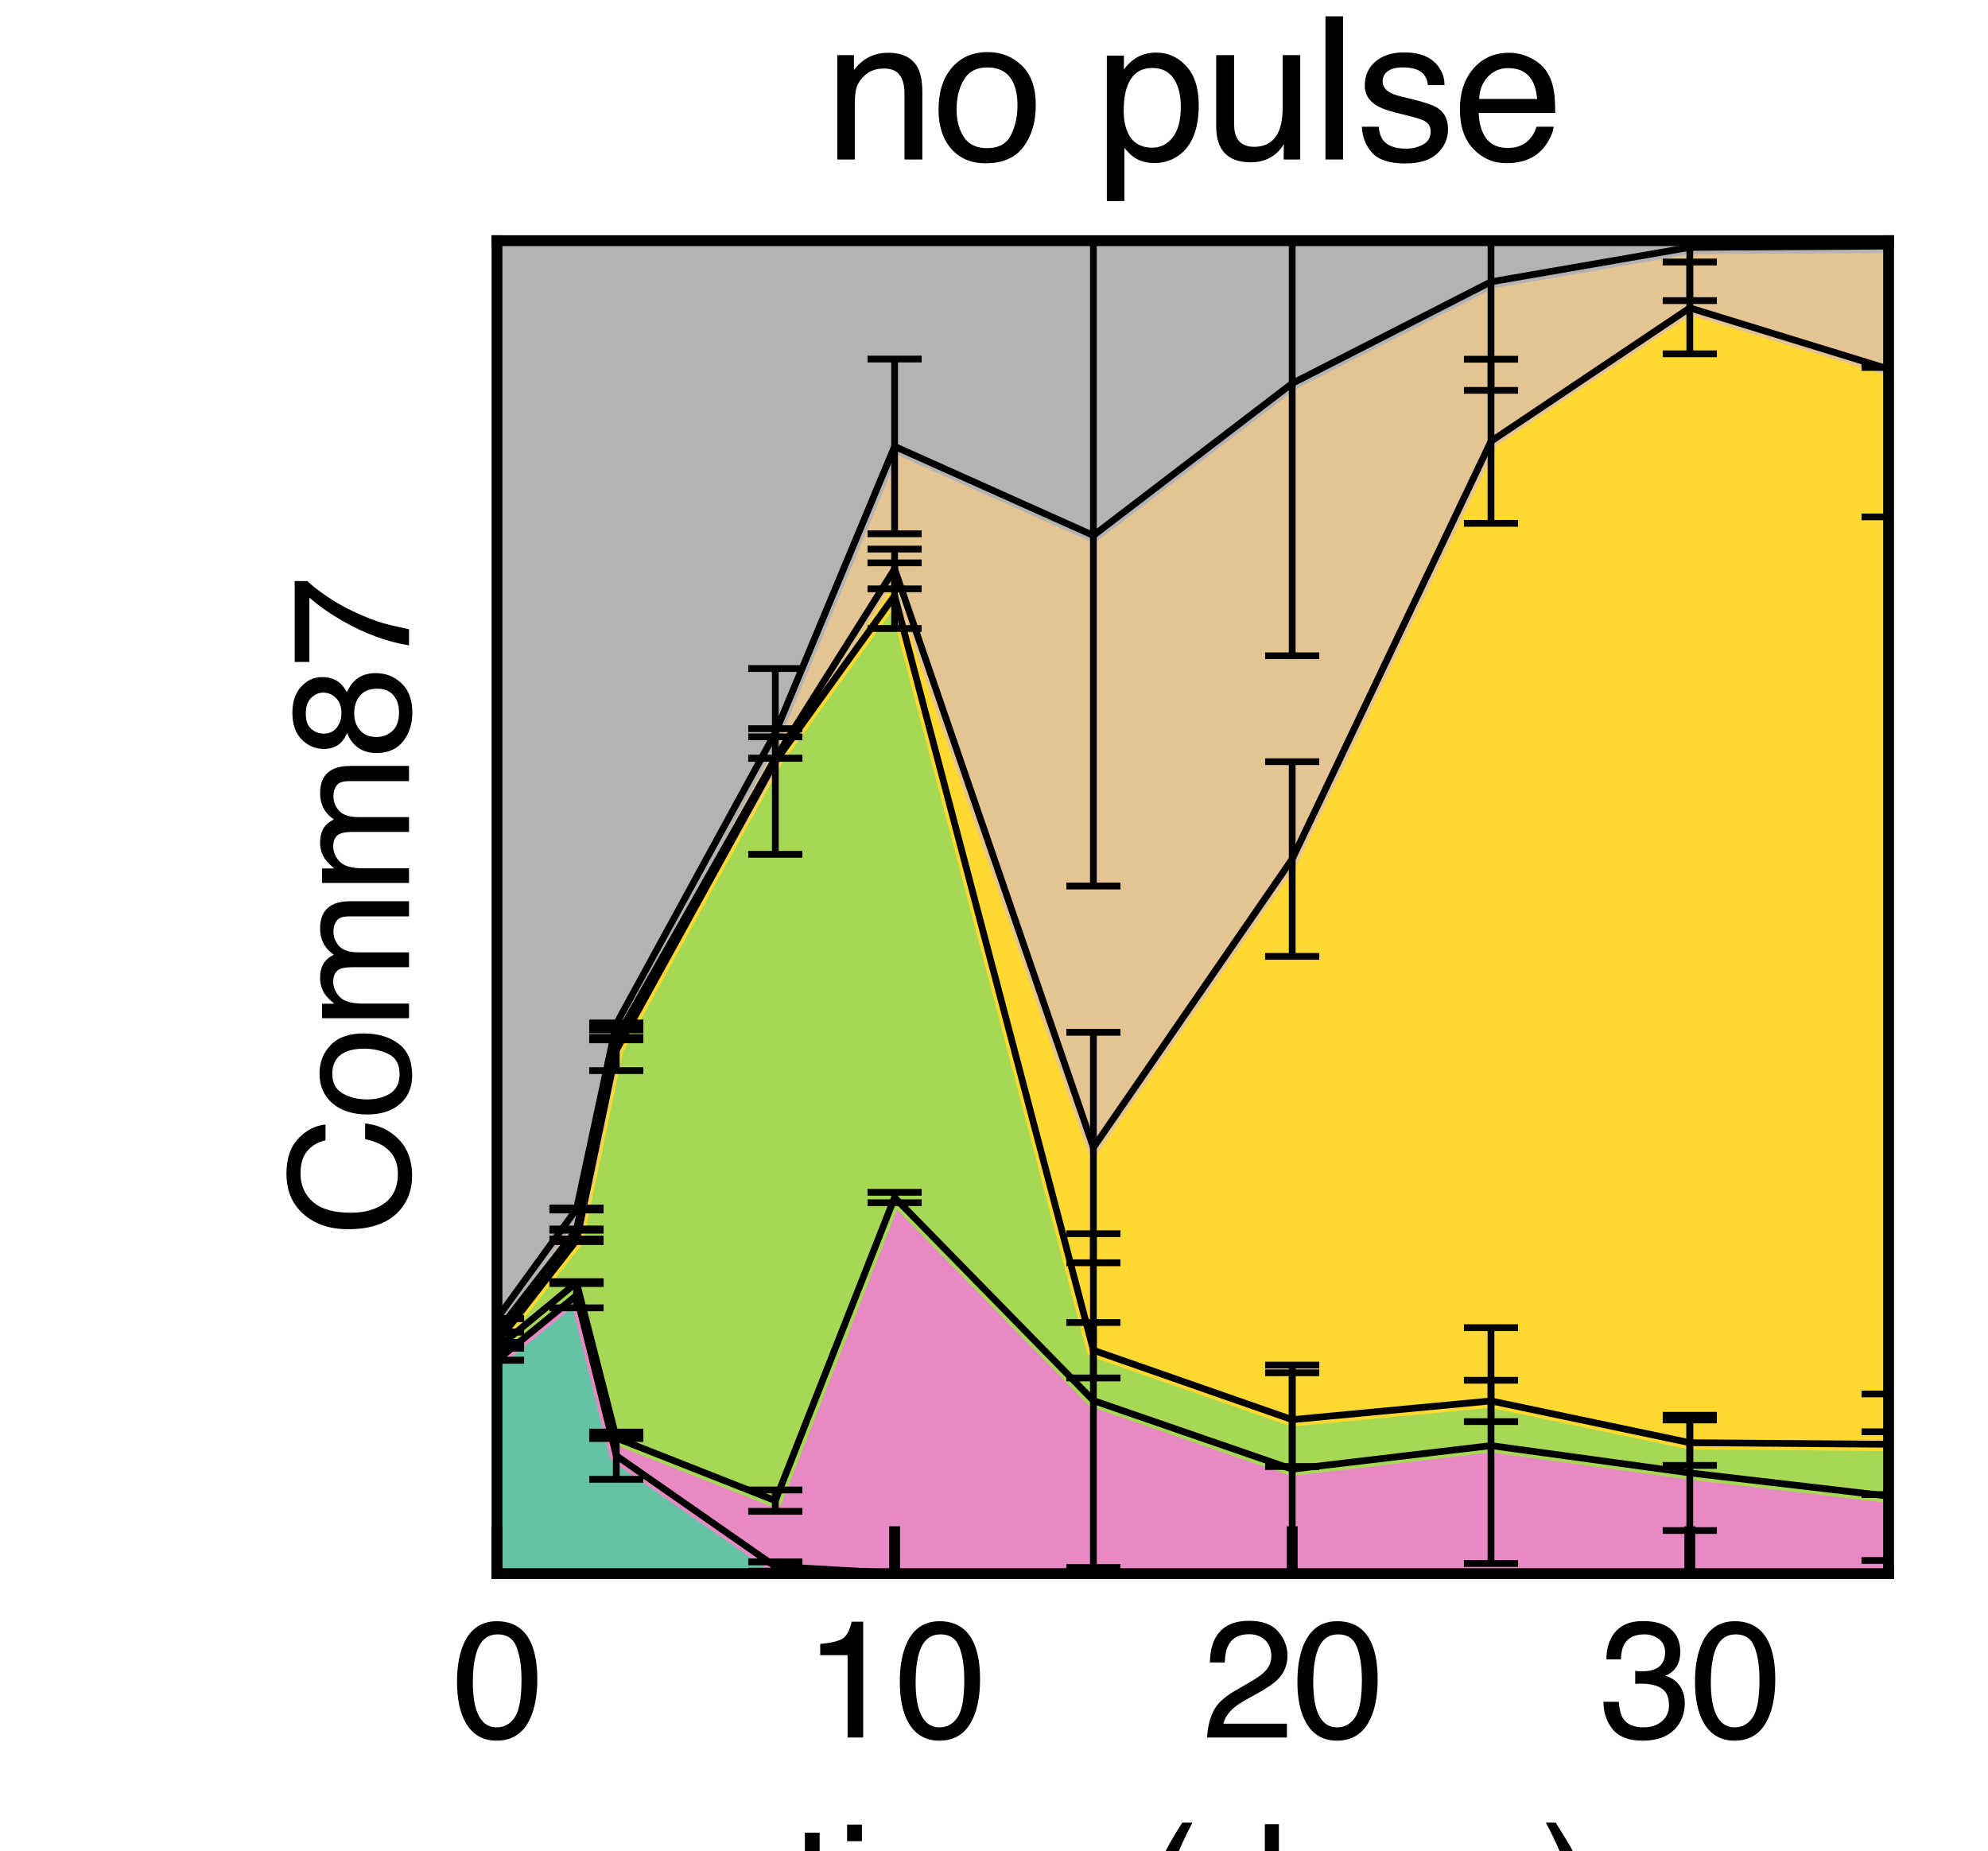 <?xml version="1.0" encoding="utf-8" standalone="no"?>
<!DOCTYPE svg PUBLIC "-//W3C//DTD SVG 1.1//EN"
  "http://www.w3.org/Graphics/SVG/1.1/DTD/svg11.dtd">
<svg xmlns:xlink="http://www.w3.org/1999/xlink" width="146.88pt" height="136.8pt" viewBox="0 0 146.88 136.8" xmlns="http://www.w3.org/2000/svg" version="1.1">
 <defs>
  <style type="text/css">*{stroke-linejoin: round; stroke-linecap: butt}</style>
 </defs>
 <g id="figure_1">
  <g id="patch_1">
   <path d="M 0 136.8 
L 146.88 136.8 
L 146.88 0 
L 0 0 
z
" style="fill: #ffffff"/>
  </g>
  <g id="axes_1">
   <g id="patch_2">
    <path d="M 36.72 116.28 
L 139.536 116.28 
L 139.536 17.784 
L 36.72 17.784 
z
" style="fill: #ffffff"/>
   </g>
   <g id="PolyCollection_1">
    <defs>
     <path id="m5a08419377" d="M 36.72 -36.287 
L 36.72 -20.52 
L 42.595 -20.52 
L 45.533 -20.52 
L 57.283 -20.52 
L 66.096 -20.52 
L 80.784 -20.52 
L 95.472 -20.52 
L 110.16 -20.52 
L 124.848 -20.52 
L 139.536 -20.52 
L 139.536 -20.521 
L 139.536 -20.521 
L 124.848 -20.531 
L 110.16 -20.529 
L 95.472 -20.521 
L 80.784 -20.528 
L 66.096 -20.552 
L 57.283 -21.046 
L 45.533 -29.235 
L 42.595 -41.082 
L 36.72 -36.287 
z
" style="stroke: #66c2a5"/>
    </defs>
    <g clip-path="url(#p590d0f6f55)">
     <use xlink:href="#m5a08419377" x="0" y="136.8" style="fill: #66c2a5; stroke: #66c2a5"/>
    </g>
   </g>
   <g id="PolyCollection_2">
    <defs>
     <path id="m63f48ddd2a" d="M 36.72 -37.186 
L 36.72 -36.287 
L 42.595 -41.082 
L 45.533 -29.235 
L 57.283 -21.046 
L 66.096 -20.552 
L 80.784 -20.528 
L 95.472 -20.521 
L 110.16 -20.529 
L 124.848 -20.531 
L 139.536 -20.521 
L 139.536 -26.248 
L 139.536 -26.248 
L 124.848 -27.963 
L 110.16 -29.981 
L 95.472 -28.238 
L 80.784 -33.307 
L 66.096 -48.314 
L 57.283 -25.913 
L 45.533 -30.543 
L 42.595 -42.026 
L 36.72 -37.186 
z
" style="stroke: #e78ac3"/>
    </defs>
    <g clip-path="url(#p590d0f6f55)">
     <use xlink:href="#m63f48ddd2a" x="0" y="136.8" style="fill: #e78ac3; stroke: #e78ac3"/>
    </g>
   </g>
   <g id="PolyCollection_3">
    <defs>
     <path id="mb925e72707" d="M 36.72 -37.608 
L 36.72 -37.186 
L 42.595 -42.026 
L 45.533 -30.543 
L 57.283 -25.913 
L 66.096 -48.314 
L 80.784 -33.307 
L 95.472 -28.238 
L 110.16 -29.981 
L 124.848 -27.963 
L 139.536 -26.248 
L 139.536 -30.08 
L 139.536 -30.08 
L 124.848 -30.196 
L 110.16 -33.282 
L 95.472 -31.898 
L 80.784 -37.027 
L 66.096 -92.784 
L 57.283 -80.538 
L 45.533 -59.192 
L 42.595 -45.15 
L 36.72 -37.608 
z
" style="stroke: #a6d854"/>
    </defs>
    <g clip-path="url(#p590d0f6f55)">
     <use xlink:href="#mb925e72707" x="0" y="136.8" style="fill: #a6d854; stroke: #a6d854"/>
    </g>
   </g>
   <g id="PolyCollection_4">
    <defs>
     <path id="m08c326cee6" d="M 36.72 -38.378 
L 36.72 -37.608 
L 42.595 -45.15 
L 45.533 -59.192 
L 57.283 -80.538 
L 66.096 -92.784 
L 80.784 -37.027 
L 95.472 -31.898 
L 110.16 -33.282 
L 124.848 -30.196 
L 139.536 -30.08 
L 139.536 -109.53 
L 139.536 -109.53 
L 124.848 -114.047 
L 110.16 -104.192 
L 95.472 -73.325 
L 80.784 -52.005 
L 66.096 -94.758 
L 57.283 -80.769 
L 45.533 -60.054 
L 42.595 -45.941 
L 36.72 -38.378 
z
" style="stroke: #ffd92f"/>
    </defs>
    <g clip-path="url(#p590d0f6f55)">
     <use xlink:href="#m08c326cee6" x="0" y="136.8" style="fill: #ffd92f; stroke: #ffd92f"/>
    </g>
   </g>
   <g id="PolyCollection_5">
    <defs>
     <path id="m5b527243f4" d="M 36.72 -39.37 
L 36.72 -38.378 
L 42.595 -45.941 
L 45.533 -60.054 
L 57.283 -80.769 
L 66.096 -94.758 
L 80.784 -52.005 
L 95.472 -73.325 
L 110.16 -104.192 
L 124.848 -114.047 
L 139.536 -109.53 
L 139.536 -118.617 
L 139.536 -118.617 
L 124.848 -118.521 
L 110.16 -115.976 
L 95.472 -108.471 
L 80.784 -97.233 
L 66.096 -103.814 
L 57.283 -82.654 
L 45.533 -61.135 
L 42.595 -47.463 
L 36.72 -39.37 
z
" style="stroke: #e5c494"/>
    </defs>
    <g clip-path="url(#p590d0f6f55)">
     <use xlink:href="#m5b527243f4" x="0" y="136.8" style="fill: #e5c494; stroke: #e5c494"/>
    </g>
   </g>
   <g id="PolyCollection_6">
    <defs>
     <path id="m6fdeecdbb9" d="M 36.72 -119.016 
L 36.72 -39.37 
L 42.595 -47.463 
L 45.533 -61.135 
L 57.283 -82.654 
L 66.096 -103.814 
L 80.784 -97.233 
L 95.472 -108.471 
L 110.16 -115.976 
L 124.848 -118.521 
L 139.536 -118.617 
L 139.536 -119.016 
L 139.536 -119.016 
L 124.848 -119.016 
L 110.16 -119.016 
L 95.472 -119.016 
L 80.784 -119.016 
L 66.096 -119.016 
L 57.283 -119.016 
L 45.533 -119.016 
L 42.595 -119.016 
L 36.72 -119.016 
z
" style="stroke: #b3b3b3"/>
    </defs>
    <g clip-path="url(#p590d0f6f55)">
     <use xlink:href="#m6fdeecdbb9" x="0" y="136.8" style="fill: #b3b3b3; stroke: #b3b3b3"/>
    </g>
   </g>
   <g id="matplotlib.axis_1">
    <g id="xtick_1">
     <g id="line2d_1">
      <defs>
       <path id="m9f401a61a8" d="M 0 0 
L 0 -3.5 
" style="stroke: #000000; stroke-width: 0.8"/>
      </defs>
      <g>
       <use xlink:href="#m9f401a61a8" x="36.72" y="116.28" style="stroke: #000000; stroke-width: 0.8"/>
      </g>
     </g>
     <g id="text_1">
      <!-- 0 -->
      <g transform="translate(33.383 128.388) scale(0.12 -0.12)">
       <defs>
        <path id="Helvetica-30" d="M 1731 4475 
Q 2600 4475 2988 3759 
Q 3288 3206 3288 2244 
Q 3288 1331 3016 734 
Q 2622 -122 1728 -122 
Q 922 -122 528 578 
Q 200 1163 200 2147 
Q 200 2909 397 3456 
Q 766 4475 1731 4475 
z
M 1725 391 
Q 2163 391 2422 778 
Q 2681 1166 2681 2222 
Q 2681 2984 2493 3476 
Q 2306 3969 1766 3969 
Q 1269 3969 1039 3501 
Q 809 3034 809 2125 
Q 809 1441 956 1025 
Q 1181 391 1725 391 
z
" transform="scale(0.016)"/>
       </defs>
       <use xlink:href="#Helvetica-30"/>
      </g>
     </g>
    </g>
    <g id="xtick_2">
     <g id="line2d_2">
      <g>
       <use xlink:href="#m9f401a61a8" x="66.096" y="116.28" style="stroke: #000000; stroke-width: 0.8"/>
      </g>
     </g>
     <g id="text_2">
      <!-- 10 -->
      <g transform="translate(59.423 128.388) scale(0.12 -0.12)">
       <defs>
        <path id="Helvetica-31" d="M 613 3169 
L 613 3600 
Q 1222 3659 1462 3798 
Q 1703 3938 1822 4456 
L 2266 4456 
L 2266 0 
L 1666 0 
L 1666 3169 
L 613 3169 
z
" transform="scale(0.016)"/>
       </defs>
       <use xlink:href="#Helvetica-31"/>
       <use xlink:href="#Helvetica-30" x="55.615"/>
      </g>
     </g>
    </g>
    <g id="xtick_3">
     <g id="line2d_3">
      <g>
       <use xlink:href="#m9f401a61a8" x="95.472" y="116.28" style="stroke: #000000; stroke-width: 0.8"/>
      </g>
     </g>
     <g id="text_3">
      <!-- 20 -->
      <g transform="translate(88.799 128.388) scale(0.12 -0.12)">
       <defs>
        <path id="Helvetica-32" d="M 200 0 
Q 231 578 439 1006 
Q 647 1434 1250 1784 
L 1850 2131 
Q 2253 2366 2416 2531 
Q 2672 2791 2672 3125 
Q 2672 3516 2437 3745 
Q 2203 3975 1813 3975 
Q 1234 3975 1013 3538 
Q 894 3303 881 2888 
L 309 2888 
Q 319 3472 525 3841 
Q 891 4491 1816 4491 
Q 2584 4491 2939 4075 
Q 3294 3659 3294 3150 
Q 3294 2613 2916 2231 
Q 2697 2009 2131 1694 
L 1703 1456 
Q 1397 1288 1222 1134 
Q 909 863 828 531 
L 3272 531 
L 3272 0 
L 200 0 
z
" transform="scale(0.016)"/>
       </defs>
       <use xlink:href="#Helvetica-32"/>
       <use xlink:href="#Helvetica-30" x="55.615"/>
      </g>
     </g>
    </g>
    <g id="xtick_4">
     <g id="line2d_4">
      <g>
       <use xlink:href="#m9f401a61a8" x="124.848" y="116.28" style="stroke: #000000; stroke-width: 0.8"/>
      </g>
     </g>
     <g id="text_4">
      <!-- 30 -->
      <g transform="translate(118.175 128.388) scale(0.12 -0.12)">
       <defs>
        <path id="Helvetica-33" d="M 1663 -122 
Q 869 -122 511 314 
Q 153 750 153 1375 
L 741 1375 
Q 778 941 903 744 
Q 1122 391 1694 391 
Q 2138 391 2406 628 
Q 2675 866 2675 1241 
Q 2675 1703 2392 1887 
Q 2109 2072 1606 2072 
Q 1550 2072 1492 2070 
Q 1434 2069 1375 2066 
L 1375 2563 
Q 1463 2553 1522 2550 
Q 1581 2547 1650 2547 
Q 1966 2547 2169 2647 
Q 2525 2822 2525 3272 
Q 2525 3606 2287 3787 
Q 2050 3969 1734 3969 
Q 1172 3969 956 3594 
Q 838 3388 822 3006 
L 266 3006 
Q 266 3506 466 3856 
Q 809 4481 1675 4481 
Q 2359 4481 2734 4176 
Q 3109 3872 3109 3294 
Q 3109 2881 2888 2625 
Q 2750 2466 2531 2375 
Q 2884 2278 3082 2001 
Q 3281 1725 3281 1325 
Q 3281 684 2859 281 
Q 2438 -122 1663 -122 
z
" transform="scale(0.016)"/>
       </defs>
       <use xlink:href="#Helvetica-33"/>
       <use xlink:href="#Helvetica-30" x="55.615"/>
      </g>
     </g>
    </g>
    <g id="text_5">
     <!-- time (days) -->
     <g transform="translate(58.458 143.638) scale(0.12 -0.12)">
      <defs>
       <path id="Helvetica-74" d="M 525 4281 
L 1094 4281 
L 1094 3347 
L 1628 3347 
L 1628 2888 
L 1094 2888 
L 1094 703 
Q 1094 528 1213 469 
Q 1278 434 1431 434 
Q 1472 434 1519 436 
Q 1566 438 1628 444 
L 1628 0 
Q 1531 -28 1426 -40 
Q 1322 -53 1200 -53 
Q 806 -53 665 148 
Q 525 350 525 672 
L 525 2888 
L 72 2888 
L 72 3347 
L 525 3347 
L 525 4281 
z
" transform="scale(0.016)"/>
       <path id="Helvetica-69" d="M 413 3331 
L 984 3331 
L 984 0 
L 413 0 
L 413 3331 
z
M 413 4591 
L 984 4591 
L 984 3953 
L 413 3953 
L 413 4591 
z
" transform="scale(0.016)"/>
       <path id="Helvetica-6d" d="M 413 3347 
L 969 3347 
L 969 2872 
Q 1169 3119 1331 3231 
Q 1609 3422 1963 3422 
Q 2363 3422 2606 3225 
Q 2744 3113 2856 2894 
Q 3044 3163 3297 3292 
Q 3550 3422 3866 3422 
Q 4541 3422 4784 2934 
Q 4916 2672 4916 2228 
L 4916 0 
L 4331 0 
L 4331 2325 
Q 4331 2659 4164 2784 
Q 3997 2909 3756 2909 
Q 3425 2909 3186 2687 
Q 2947 2466 2947 1947 
L 2947 0 
L 2375 0 
L 2375 2184 
Q 2375 2525 2294 2681 
Q 2166 2916 1816 2916 
Q 1497 2916 1236 2669 
Q 975 2422 975 1775 
L 975 0 
L 413 0 
L 413 3347 
z
" transform="scale(0.016)"/>
       <path id="Helvetica-65" d="M 1806 3422 
Q 2163 3422 2497 3255 
Q 2831 3088 3006 2822 
Q 3175 2569 3231 2231 
Q 3281 2000 3281 1494 
L 828 1494 
Q 844 984 1069 676 
Q 1294 369 1766 369 
Q 2206 369 2469 659 
Q 2619 828 2681 1050 
L 3234 1050 
Q 3213 866 3089 639 
Q 2966 413 2813 269 
Q 2556 19 2178 -69 
Q 1975 -119 1719 -119 
Q 1094 -119 659 336 
Q 225 791 225 1609 
Q 225 2416 662 2919 
Q 1100 3422 1806 3422 
z
M 2703 1941 
Q 2669 2306 2544 2525 
Q 2313 2931 1772 2931 
Q 1384 2931 1121 2651 
Q 859 2372 844 1941 
L 2703 1941 
z
M 1753 3428 
L 1753 3428 
z
" transform="scale(0.016)"/>
       <path id="Helvetica-20" transform="scale(0.016)"/>
       <path id="Helvetica-28" d="M 1894 4666 
Q 1403 3713 1256 3263 
Q 1034 2578 1034 1681 
Q 1034 775 1288 25 
Q 1444 -438 1903 -1306 
L 1525 -1306 
Q 1069 -594 959 -397 
Q 850 -200 722 138 
Q 547 600 478 1125 
Q 444 1397 444 1644 
Q 444 2569 734 3291 
Q 919 3750 1503 4666 
L 1894 4666 
z
" transform="scale(0.016)"/>
       <path id="Helvetica-64" d="M 769 1634 
Q 769 1097 997 734 
Q 1225 372 1728 372 
Q 2119 372 2370 708 
Q 2622 1044 2622 1672 
Q 2622 2306 2362 2611 
Q 2103 2916 1722 2916 
Q 1297 2916 1033 2591 
Q 769 2266 769 1634 
z
M 1616 3406 
Q 2000 3406 2259 3244 
Q 2409 3150 2600 2916 
L 2600 4606 
L 3141 4606 
L 3141 0 
L 2634 0 
L 2634 466 
Q 2438 156 2169 18 
Q 1900 -119 1553 -119 
Q 994 -119 584 351 
Q 175 822 175 1603 
Q 175 2334 548 2870 
Q 922 3406 1616 3406 
z
" transform="scale(0.016)"/>
       <path id="Helvetica-61" d="M 844 891 
Q 844 647 1022 506 
Q 1200 366 1444 366 
Q 1741 366 2019 503 
Q 2488 731 2488 1250 
L 2488 1703 
Q 2384 1638 2221 1594 
Q 2059 1550 1903 1531 
L 1563 1488 
Q 1256 1447 1103 1359 
Q 844 1213 844 891 
z
M 2206 2028 
Q 2400 2053 2466 2191 
Q 2503 2266 2503 2406 
Q 2503 2694 2298 2823 
Q 2094 2953 1713 2953 
Q 1272 2953 1088 2716 
Q 984 2584 953 2325 
L 428 2325 
Q 444 2944 830 3186 
Q 1216 3428 1725 3428 
Q 2316 3428 2684 3203 
Q 3050 2978 3050 2503 
L 3050 575 
Q 3050 488 3086 434 
Q 3122 381 3238 381 
Q 3275 381 3322 386 
Q 3369 391 3422 400 
L 3422 -16 
Q 3291 -53 3222 -62 
Q 3153 -72 3034 -72 
Q 2744 -72 2613 134 
Q 2544 244 2516 444 
Q 2344 219 2022 53 
Q 1700 -113 1313 -113 
Q 847 -113 551 170 
Q 256 453 256 878 
Q 256 1344 547 1600 
Q 838 1856 1309 1916 
L 2206 2028 
z
M 1741 3428 
L 1741 3428 
z
" transform="scale(0.016)"/>
       <path id="Helvetica-79" d="M 2503 3347 
L 3125 3347 
Q 3006 3025 2597 1878 
Q 2291 1016 2084 472 
Q 1597 -809 1397 -1090 
Q 1197 -1372 709 -1372 
Q 591 -1372 527 -1362 
Q 463 -1353 369 -1328 
L 369 -816 
Q 516 -856 581 -865 
Q 647 -875 697 -875 
Q 853 -875 926 -823 
Q 1000 -772 1050 -697 
Q 1066 -672 1162 -440 
Q 1259 -209 1303 -97 
L 66 3347 
L 703 3347 
L 1600 622 
L 2503 3347 
z
M 1597 3428 
L 1597 3428 
z
" transform="scale(0.016)"/>
       <path id="Helvetica-73" d="M 747 1050 
Q 772 769 888 619 
Q 1100 347 1625 347 
Q 1938 347 2175 483 
Q 2413 619 2413 903 
Q 2413 1119 2222 1231 
Q 2100 1300 1741 1391 
L 1294 1503 
Q 866 1609 663 1741 
Q 300 1969 300 2372 
Q 300 2847 642 3140 
Q 984 3434 1563 3434 
Q 2319 3434 2653 2991 
Q 2863 2709 2856 2384 
L 2325 2384 
Q 2309 2575 2191 2731 
Q 1997 2953 1519 2953 
Q 1200 2953 1036 2831 
Q 872 2709 872 2509 
Q 872 2291 1088 2159 
Q 1213 2081 1456 2022 
L 1828 1931 
Q 2434 1784 2641 1647 
Q 2969 1431 2969 969 
Q 2969 522 2630 197 
Q 2291 -128 1597 -128 
Q 850 -128 539 211 
Q 228 550 206 1050 
L 747 1050 
z
M 1578 3428 
L 1578 3428 
z
" transform="scale(0.016)"/>
       <path id="Helvetica-29" d="M 222 -1306 
Q 719 -338 863 106 
Q 1081 778 1081 1681 
Q 1081 2584 828 3334 
Q 672 3797 213 4666 
L 591 4666 
Q 1072 3897 1173 3717 
Q 1275 3538 1394 3222 
Q 1544 2831 1608 2450 
Q 1672 2069 1672 1716 
Q 1672 791 1378 66 
Q 1194 -400 613 -1306 
L 222 -1306 
z
" transform="scale(0.016)"/>
      </defs>
      <use xlink:href="#Helvetica-74"/>
      <use xlink:href="#Helvetica-69" x="27.783"/>
      <use xlink:href="#Helvetica-6d" x="50"/>
      <use xlink:href="#Helvetica-65" x="133.301"/>
      <use xlink:href="#Helvetica-20" x="188.916"/>
      <use xlink:href="#Helvetica-28" x="216.699"/>
      <use xlink:href="#Helvetica-64" x="250"/>
      <use xlink:href="#Helvetica-61" x="305.615"/>
      <use xlink:href="#Helvetica-79" x="361.23"/>
      <use xlink:href="#Helvetica-73" x="411.23"/>
      <use xlink:href="#Helvetica-29" x="461.23"/>
     </g>
    </g>
   </g>
   <g id="matplotlib.axis_2">
    <g id="text_6">
     <!-- Comm87 -->
     <g transform="translate(30.219 91.37) rotate(-90) scale(0.12 -0.12)">
      <defs>
       <path id="Helvetica-43" d="M 2422 4716 
Q 3294 4716 3775 4256 
Q 4256 3797 4309 3213 
L 3703 3213 
Q 3600 3656 3292 3915 
Q 2984 4175 2428 4175 
Q 1750 4175 1333 3698 
Q 916 3222 916 2238 
Q 916 1431 1292 929 
Q 1669 428 2416 428 
Q 3103 428 3463 956 
Q 3653 1234 3747 1688 
L 4353 1688 
Q 4272 963 3816 472 
Q 3269 -119 2341 -119 
Q 1541 -119 997 366 
Q 281 1006 281 2344 
Q 281 3359 819 4009 
Q 1400 4716 2422 4716 
z
M 2297 4716 
L 2297 4716 
z
" transform="scale(0.016)"/>
       <path id="Helvetica-6f" d="M 1741 363 
Q 2300 363 2508 786 
Q 2716 1209 2716 1728 
Q 2716 2197 2566 2491 
Q 2328 2953 1747 2953 
Q 1231 2953 997 2559 
Q 763 2166 763 1609 
Q 763 1075 997 719 
Q 1231 363 1741 363 
z
M 1763 3444 
Q 2409 3444 2856 3012 
Q 3303 2581 3303 1744 
Q 3303 934 2909 406 
Q 2516 -122 1688 -122 
Q 997 -122 590 345 
Q 184 813 184 1600 
Q 184 2444 612 2944 
Q 1041 3444 1763 3444 
z
M 1744 3428 
L 1744 3428 
z
" transform="scale(0.016)"/>
       <path id="Helvetica-38" d="M 1741 2600 
Q 2113 2600 2322 2808 
Q 2531 3016 2531 3303 
Q 2531 3553 2331 3762 
Q 2131 3972 1722 3972 
Q 1316 3972 1134 3762 
Q 953 3553 953 3272 
Q 953 2956 1187 2778 
Q 1422 2600 1741 2600 
z
M 1775 384 
Q 2166 384 2423 595 
Q 2681 806 2681 1225 
Q 2681 1659 2415 1884 
Q 2150 2109 1734 2109 
Q 1331 2109 1076 1879 
Q 822 1650 822 1244 
Q 822 894 1055 639 
Q 1288 384 1775 384 
z
M 975 2384 
Q 741 2484 609 2619 
Q 363 2869 363 3269 
Q 363 3769 725 4128 
Q 1088 4488 1753 4488 
Q 2397 4488 2762 4148 
Q 3128 3809 3128 3356 
Q 3128 2938 2916 2678 
Q 2797 2531 2547 2391 
Q 2825 2263 2984 2097 
Q 3281 1784 3281 1284 
Q 3281 694 2884 283 
Q 2488 -128 1763 -128 
Q 1109 -128 657 226 
Q 206 581 206 1256 
Q 206 1653 400 1942 
Q 594 2231 975 2384 
z
" transform="scale(0.016)"/>
       <path id="Helvetica-37" d="M 3347 4400 
L 3347 3909 
Q 3131 3700 2773 3181 
Q 2416 2663 2141 2063 
Q 1869 1478 1728 997 
Q 1638 688 1494 0 
L 872 0 
Q 1084 1281 1809 2550 
Q 2238 3294 2709 3834 
L 234 3834 
L 234 4400 
L 3347 4400 
z
" transform="scale(0.016)"/>
      </defs>
      <use xlink:href="#Helvetica-43"/>
      <use xlink:href="#Helvetica-6f" x="72.217"/>
      <use xlink:href="#Helvetica-6d" x="127.832"/>
      <use xlink:href="#Helvetica-6d" x="211.133"/>
      <use xlink:href="#Helvetica-38" x="294.434"/>
      <use xlink:href="#Helvetica-37" x="350.049"/>
     </g>
    </g>
   </g>
   <g id="LineCollection_1">
    <path d="M 36.72 100.513 
L 36.72 100.513 
" clip-path="url(#p590d0f6f55)" style="fill: none; stroke: #000000; stroke-width: 0.5"/>
    <path d="M 42.595 96.638 
L 42.595 94.799 
" clip-path="url(#p590d0f6f55)" style="fill: none; stroke: #000000; stroke-width: 0.5"/>
    <path d="M 45.533 109.311 
L 45.533 105.82 
" clip-path="url(#p590d0f6f55)" style="fill: none; stroke: #000000; stroke-width: 0.5"/>
    <path d="M 57.283 116.097 
L 57.283 115.412 
" clip-path="url(#p590d0f6f55)" style="fill: none; stroke: #000000; stroke-width: 0.5"/>
    <path d="M 66.096 116.265 
L 66.096 116.232 
" clip-path="url(#p590d0f6f55)" style="fill: none; stroke: #000000; stroke-width: 0.5"/>
    <path d="M 80.784 116.28 
L 80.784 116.263 
" clip-path="url(#p590d0f6f55)" style="fill: none; stroke: #000000; stroke-width: 0.5"/>
    <path d="M 95.472 116.28 
L 95.472 116.277 
" clip-path="url(#p590d0f6f55)" style="fill: none; stroke: #000000; stroke-width: 0.5"/>
    <path d="M 110.16 116.276 
L 110.16 116.267 
" clip-path="url(#p590d0f6f55)" style="fill: none; stroke: #000000; stroke-width: 0.5"/>
    <path d="M 124.848 116.273 
L 124.848 116.266 
" clip-path="url(#p590d0f6f55)" style="fill: none; stroke: #000000; stroke-width: 0.5"/>
    <path d="M 139.536 116.28 
L 139.536 116.277 
" clip-path="url(#p590d0f6f55)" style="fill: none; stroke: #000000; stroke-width: 0.5"/>
   </g>
   <g id="line2d_5">
    <defs>
     <path id="m4a129c1c24" d="M 2 0 
L -2 -0 
" style="stroke: #000000; stroke-width: 0.5"/>
    </defs>
    <g clip-path="url(#p590d0f6f55)">
     <use xlink:href="#m4a129c1c24" x="36.72" y="100.513" style="stroke: #000000; stroke-width: 0.5"/>
     <use xlink:href="#m4a129c1c24" x="42.595" y="96.638" style="stroke: #000000; stroke-width: 0.5"/>
     <use xlink:href="#m4a129c1c24" x="45.533" y="109.311" style="stroke: #000000; stroke-width: 0.5"/>
     <use xlink:href="#m4a129c1c24" x="57.283" y="116.097" style="stroke: #000000; stroke-width: 0.5"/>
     <use xlink:href="#m4a129c1c24" x="66.096" y="116.265" style="stroke: #000000; stroke-width: 0.5"/>
     <use xlink:href="#m4a129c1c24" x="80.784" y="116.28" style="stroke: #000000; stroke-width: 0.5"/>
     <use xlink:href="#m4a129c1c24" x="95.472" y="116.28" style="stroke: #000000; stroke-width: 0.5"/>
     <use xlink:href="#m4a129c1c24" x="110.16" y="116.276" style="stroke: #000000; stroke-width: 0.5"/>
     <use xlink:href="#m4a129c1c24" x="124.848" y="116.273" style="stroke: #000000; stroke-width: 0.5"/>
     <use xlink:href="#m4a129c1c24" x="139.536" y="116.28" style="stroke: #000000; stroke-width: 0.5"/>
    </g>
   </g>
   <g id="line2d_6">
    <g clip-path="url(#p590d0f6f55)">
     <use xlink:href="#m4a129c1c24" x="36.72" y="100.513" style="stroke: #000000; stroke-width: 0.5"/>
     <use xlink:href="#m4a129c1c24" x="42.595" y="94.799" style="stroke: #000000; stroke-width: 0.5"/>
     <use xlink:href="#m4a129c1c24" x="45.533" y="105.82" style="stroke: #000000; stroke-width: 0.5"/>
     <use xlink:href="#m4a129c1c24" x="57.283" y="115.412" style="stroke: #000000; stroke-width: 0.5"/>
     <use xlink:href="#m4a129c1c24" x="66.096" y="116.232" style="stroke: #000000; stroke-width: 0.5"/>
     <use xlink:href="#m4a129c1c24" x="80.784" y="116.263" style="stroke: #000000; stroke-width: 0.5"/>
     <use xlink:href="#m4a129c1c24" x="95.472" y="116.277" style="stroke: #000000; stroke-width: 0.5"/>
     <use xlink:href="#m4a129c1c24" x="110.16" y="116.267" style="stroke: #000000; stroke-width: 0.5"/>
     <use xlink:href="#m4a129c1c24" x="124.848" y="116.266" style="stroke: #000000; stroke-width: 0.5"/>
     <use xlink:href="#m4a129c1c24" x="139.536" y="116.277" style="stroke: #000000; stroke-width: 0.5"/>
    </g>
   </g>
   <g id="LineCollection_2">
    <path d="M 36.72 99.614 
L 36.72 99.614 
" clip-path="url(#p590d0f6f55)" style="fill: none; stroke: #000000; stroke-width: 0.5"/>
    <path d="M 42.595 94.845 
L 42.595 94.703 
" clip-path="url(#p590d0f6f55)" style="fill: none; stroke: #000000; stroke-width: 0.5"/>
    <path d="M 45.533 106.295 
L 45.533 106.219 
" clip-path="url(#p590d0f6f55)" style="fill: none; stroke: #000000; stroke-width: 0.5"/>
    <path d="M 57.283 111.677 
L 57.283 110.097 
" clip-path="url(#p590d0f6f55)" style="fill: none; stroke: #000000; stroke-width: 0.5"/>
    <path d="M 66.096 88.871 
L 66.096 88.102 
" clip-path="url(#p590d0f6f55)" style="fill: none; stroke: #000000; stroke-width: 0.5"/>
    <path d="M 80.784 115.825 
L 80.784 91.161 
" clip-path="url(#p590d0f6f55)" style="fill: none; stroke: #000000; stroke-width: 0.5"/>
    <path d="M 95.472 116.256 
L 95.472 100.869 
" clip-path="url(#p590d0f6f55)" style="fill: none; stroke: #000000; stroke-width: 0.5"/>
    <path d="M 110.16 115.535 
L 110.16 98.103 
" clip-path="url(#p590d0f6f55)" style="fill: none; stroke: #000000; stroke-width: 0.5"/>
    <path d="M 124.848 113.095 
L 124.848 104.579 
" clip-path="url(#p590d0f6f55)" style="fill: none; stroke: #000000; stroke-width: 0.5"/>
    <path d="M 139.536 115.306 
L 139.536 105.798 
" clip-path="url(#p590d0f6f55)" style="fill: none; stroke: #000000; stroke-width: 0.5"/>
   </g>
   <g id="line2d_7">
    <g clip-path="url(#p590d0f6f55)">
     <use xlink:href="#m4a129c1c24" x="36.72" y="99.614" style="stroke: #000000; stroke-width: 0.5"/>
     <use xlink:href="#m4a129c1c24" x="42.595" y="94.845" style="stroke: #000000; stroke-width: 0.5"/>
     <use xlink:href="#m4a129c1c24" x="45.533" y="106.295" style="stroke: #000000; stroke-width: 0.5"/>
     <use xlink:href="#m4a129c1c24" x="57.283" y="111.677" style="stroke: #000000; stroke-width: 0.5"/>
     <use xlink:href="#m4a129c1c24" x="66.096" y="88.871" style="stroke: #000000; stroke-width: 0.5"/>
     <use xlink:href="#m4a129c1c24" x="80.784" y="115.825" style="stroke: #000000; stroke-width: 0.5"/>
     <use xlink:href="#m4a129c1c24" x="95.472" y="116.256" style="stroke: #000000; stroke-width: 0.5"/>
     <use xlink:href="#m4a129c1c24" x="110.16" y="115.535" style="stroke: #000000; stroke-width: 0.5"/>
     <use xlink:href="#m4a129c1c24" x="124.848" y="113.095" style="stroke: #000000; stroke-width: 0.5"/>
     <use xlink:href="#m4a129c1c24" x="139.536" y="115.306" style="stroke: #000000; stroke-width: 0.5"/>
    </g>
   </g>
   <g id="line2d_8">
    <g clip-path="url(#p590d0f6f55)">
     <use xlink:href="#m4a129c1c24" x="36.72" y="99.614" style="stroke: #000000; stroke-width: 0.5"/>
     <use xlink:href="#m4a129c1c24" x="42.595" y="94.703" style="stroke: #000000; stroke-width: 0.5"/>
     <use xlink:href="#m4a129c1c24" x="45.533" y="106.219" style="stroke: #000000; stroke-width: 0.5"/>
     <use xlink:href="#m4a129c1c24" x="57.283" y="110.097" style="stroke: #000000; stroke-width: 0.5"/>
     <use xlink:href="#m4a129c1c24" x="66.096" y="88.102" style="stroke: #000000; stroke-width: 0.5"/>
     <use xlink:href="#m4a129c1c24" x="80.784" y="91.161" style="stroke: #000000; stroke-width: 0.5"/>
     <use xlink:href="#m4a129c1c24" x="95.472" y="100.869" style="stroke: #000000; stroke-width: 0.5"/>
     <use xlink:href="#m4a129c1c24" x="110.16" y="98.103" style="stroke: #000000; stroke-width: 0.5"/>
     <use xlink:href="#m4a129c1c24" x="124.848" y="104.579" style="stroke: #000000; stroke-width: 0.5"/>
     <use xlink:href="#m4a129c1c24" x="139.536" y="105.798" style="stroke: #000000; stroke-width: 0.5"/>
    </g>
   </g>
   <g id="LineCollection_3">
    <path d="M 36.72 99.192 
L 36.72 99.192 
" clip-path="url(#p590d0f6f55)" style="fill: none; stroke: #000000; stroke-width: 0.5"/>
    <path d="M 42.595 91.743 
L 42.595 91.556 
" clip-path="url(#p590d0f6f55)" style="fill: none; stroke: #000000; stroke-width: 0.5"/>
    <path d="M 45.533 79.112 
L 45.533 76.104 
" clip-path="url(#p590d0f6f55)" style="fill: none; stroke: #000000; stroke-width: 0.5"/>
    <path d="M 57.283 63.126 
L 57.283 49.399 
" clip-path="url(#p590d0f6f55)" style="fill: none; stroke: #000000; stroke-width: 0.5"/>
    <path d="M 66.096 46.441 
L 66.096 41.591 
" clip-path="url(#p590d0f6f55)" style="fill: none; stroke: #000000; stroke-width: 0.5"/>
    <path d="M 80.784 101.822 
L 80.784 97.725 
" clip-path="url(#p590d0f6f55)" style="fill: none; stroke: #000000; stroke-width: 0.5"/>
    <path d="M 95.472 108.366 
L 95.472 101.439 
" clip-path="url(#p590d0f6f55)" style="fill: none; stroke: #000000; stroke-width: 0.5"/>
    <path d="M 110.16 105.046 
L 110.16 101.991 
" clip-path="url(#p590d0f6f55)" style="fill: none; stroke: #000000; stroke-width: 0.5"/>
    <path d="M 124.848 108.283 
L 124.848 104.925 
" clip-path="url(#p590d0f6f55)" style="fill: none; stroke: #000000; stroke-width: 0.5"/>
    <path d="M 139.536 110.438 
L 139.536 103.002 
" clip-path="url(#p590d0f6f55)" style="fill: none; stroke: #000000; stroke-width: 0.5"/>
   </g>
   <g id="line2d_9">
    <g clip-path="url(#p590d0f6f55)">
     <use xlink:href="#m4a129c1c24" x="36.72" y="99.192" style="stroke: #000000; stroke-width: 0.5"/>
     <use xlink:href="#m4a129c1c24" x="42.595" y="91.743" style="stroke: #000000; stroke-width: 0.5"/>
     <use xlink:href="#m4a129c1c24" x="45.533" y="79.112" style="stroke: #000000; stroke-width: 0.5"/>
     <use xlink:href="#m4a129c1c24" x="57.283" y="63.126" style="stroke: #000000; stroke-width: 0.5"/>
     <use xlink:href="#m4a129c1c24" x="66.096" y="46.441" style="stroke: #000000; stroke-width: 0.5"/>
     <use xlink:href="#m4a129c1c24" x="80.784" y="101.822" style="stroke: #000000; stroke-width: 0.5"/>
     <use xlink:href="#m4a129c1c24" x="95.472" y="108.366" style="stroke: #000000; stroke-width: 0.5"/>
     <use xlink:href="#m4a129c1c24" x="110.16" y="105.046" style="stroke: #000000; stroke-width: 0.5"/>
     <use xlink:href="#m4a129c1c24" x="124.848" y="108.283" style="stroke: #000000; stroke-width: 0.5"/>
     <use xlink:href="#m4a129c1c24" x="139.536" y="110.438" style="stroke: #000000; stroke-width: 0.5"/>
    </g>
   </g>
   <g id="line2d_10">
    <g clip-path="url(#p590d0f6f55)">
     <use xlink:href="#m4a129c1c24" x="36.72" y="99.192" style="stroke: #000000; stroke-width: 0.5"/>
     <use xlink:href="#m4a129c1c24" x="42.595" y="91.556" style="stroke: #000000; stroke-width: 0.5"/>
     <use xlink:href="#m4a129c1c24" x="45.533" y="76.104" style="stroke: #000000; stroke-width: 0.5"/>
     <use xlink:href="#m4a129c1c24" x="57.283" y="49.399" style="stroke: #000000; stroke-width: 0.5"/>
     <use xlink:href="#m4a129c1c24" x="66.096" y="41.591" style="stroke: #000000; stroke-width: 0.5"/>
     <use xlink:href="#m4a129c1c24" x="80.784" y="97.725" style="stroke: #000000; stroke-width: 0.5"/>
     <use xlink:href="#m4a129c1c24" x="95.472" y="101.439" style="stroke: #000000; stroke-width: 0.5"/>
     <use xlink:href="#m4a129c1c24" x="110.16" y="101.991" style="stroke: #000000; stroke-width: 0.5"/>
     <use xlink:href="#m4a129c1c24" x="124.848" y="104.925" style="stroke: #000000; stroke-width: 0.5"/>
     <use xlink:href="#m4a129c1c24" x="139.536" y="103.002" style="stroke: #000000; stroke-width: 0.5"/>
    </g>
   </g>
   <g id="LineCollection_4">
    <path d="M 36.72 98.422 
L 36.72 98.422 
" clip-path="url(#p590d0f6f55)" style="fill: none; stroke: #000000; stroke-width: 0.5"/>
    <path d="M 42.595 90.907 
L 42.595 90.811 
" clip-path="url(#p590d0f6f55)" style="fill: none; stroke: #000000; stroke-width: 0.5"/>
    <path d="M 45.533 76.835 
L 45.533 76.657 
" clip-path="url(#p590d0f6f55)" style="fill: none; stroke: #000000; stroke-width: 0.5"/>
    <path d="M 57.283 56.04 
L 57.283 56.022 
" clip-path="url(#p590d0f6f55)" style="fill: none; stroke: #000000; stroke-width: 0.5"/>
    <path d="M 66.096 43.509 
L 66.096 40.575 
" clip-path="url(#p590d0f6f55)" style="fill: none; stroke: #000000; stroke-width: 0.5"/>
    <path d="M 80.784 93.311 
L 80.784 76.279 
" clip-path="url(#p590d0f6f55)" style="fill: none; stroke: #000000; stroke-width: 0.5"/>
    <path d="M 95.472 70.669 
L 95.472 56.282 
" clip-path="url(#p590d0f6f55)" style="fill: none; stroke: #000000; stroke-width: 0.5"/>
    <path d="M 110.16 38.673 
L 110.16 26.543 
" clip-path="url(#p590d0f6f55)" style="fill: none; stroke: #000000; stroke-width: 0.5"/>
    <path d="M 124.848 26.144 
L 124.848 19.361 
" clip-path="url(#p590d0f6f55)" style="fill: none; stroke: #000000; stroke-width: 0.5"/>
    <path d="M 139.536 38.194 
L 139.536 16.346 
" clip-path="url(#p590d0f6f55)" style="fill: none; stroke: #000000; stroke-width: 0.5"/>
   </g>
   <g id="line2d_11">
    <g clip-path="url(#p590d0f6f55)">
     <use xlink:href="#m4a129c1c24" x="36.72" y="98.422" style="stroke: #000000; stroke-width: 0.5"/>
     <use xlink:href="#m4a129c1c24" x="42.595" y="90.907" style="stroke: #000000; stroke-width: 0.5"/>
     <use xlink:href="#m4a129c1c24" x="45.533" y="76.835" style="stroke: #000000; stroke-width: 0.5"/>
     <use xlink:href="#m4a129c1c24" x="57.283" y="56.04" style="stroke: #000000; stroke-width: 0.5"/>
     <use xlink:href="#m4a129c1c24" x="66.096" y="43.509" style="stroke: #000000; stroke-width: 0.5"/>
     <use xlink:href="#m4a129c1c24" x="80.784" y="93.311" style="stroke: #000000; stroke-width: 0.5"/>
     <use xlink:href="#m4a129c1c24" x="95.472" y="70.669" style="stroke: #000000; stroke-width: 0.5"/>
     <use xlink:href="#m4a129c1c24" x="110.16" y="38.673" style="stroke: #000000; stroke-width: 0.5"/>
     <use xlink:href="#m4a129c1c24" x="124.848" y="26.144" style="stroke: #000000; stroke-width: 0.5"/>
     <use xlink:href="#m4a129c1c24" x="139.536" y="38.194" style="stroke: #000000; stroke-width: 0.5"/>
    </g>
   </g>
   <g id="line2d_12">
    <g clip-path="url(#p590d0f6f55)">
     <use xlink:href="#m4a129c1c24" x="36.72" y="98.422" style="stroke: #000000; stroke-width: 0.5"/>
     <use xlink:href="#m4a129c1c24" x="42.595" y="90.811" style="stroke: #000000; stroke-width: 0.5"/>
     <use xlink:href="#m4a129c1c24" x="45.533" y="76.657" style="stroke: #000000; stroke-width: 0.5"/>
     <use xlink:href="#m4a129c1c24" x="57.283" y="56.022" style="stroke: #000000; stroke-width: 0.5"/>
     <use xlink:href="#m4a129c1c24" x="66.096" y="40.575" style="stroke: #000000; stroke-width: 0.5"/>
     <use xlink:href="#m4a129c1c24" x="80.784" y="76.279" style="stroke: #000000; stroke-width: 0.5"/>
     <use xlink:href="#m4a129c1c24" x="95.472" y="56.282" style="stroke: #000000; stroke-width: 0.5"/>
     <use xlink:href="#m4a129c1c24" x="110.16" y="26.543" style="stroke: #000000; stroke-width: 0.5"/>
     <use xlink:href="#m4a129c1c24" x="124.848" y="19.361" style="stroke: #000000; stroke-width: 0.5"/>
     <use xlink:href="#m4a129c1c24" x="139.536" y="16.346" style="stroke: #000000; stroke-width: 0.5"/>
    </g>
   </g>
   <g id="LineCollection_5">
    <path d="M 36.72 97.43 
L 36.72 97.43 
" clip-path="url(#p590d0f6f55)" style="fill: none; stroke: #000000; stroke-width: 0.5"/>
    <path d="M 42.595 89.409 
L 42.595 89.265 
" clip-path="url(#p590d0f6f55)" style="fill: none; stroke: #000000; stroke-width: 0.5"/>
    <path d="M 45.533 75.741 
L 45.533 75.588 
" clip-path="url(#p590d0f6f55)" style="fill: none; stroke: #000000; stroke-width: 0.5"/>
    <path d="M 57.283 54.447 
L 57.283 53.845 
" clip-path="url(#p590d0f6f55)" style="fill: none; stroke: #000000; stroke-width: 0.5"/>
    <path d="M 66.096 39.442 
L 66.096 26.531 
" clip-path="url(#p590d0f6f55)" style="fill: none; stroke: #000000; stroke-width: 0.5"/>
    <path d="M 80.784 65.47 
L 80.784 13.664 
" clip-path="url(#p590d0f6f55)" style="fill: none; stroke: #000000; stroke-width: 0.5"/>
    <path d="M 95.472 48.457 
L 95.472 8.201 
" clip-path="url(#p590d0f6f55)" style="fill: none; stroke: #000000; stroke-width: 0.5"/>
    <path d="M 110.16 28.845 
L 110.16 12.804 
" clip-path="url(#p590d0f6f55)" style="fill: none; stroke: #000000; stroke-width: 0.5"/>
    <path d="M 124.848 22.212 
L 124.848 14.345 
" clip-path="url(#p590d0f6f55)" style="fill: none; stroke: #000000; stroke-width: 0.5"/>
    <path d="M 139.536 27.153 
L 139.536 9.213 
" clip-path="url(#p590d0f6f55)" style="fill: none; stroke: #000000; stroke-width: 0.5"/>
   </g>
   <g id="line2d_13">
    <g clip-path="url(#p590d0f6f55)">
     <use xlink:href="#m4a129c1c24" x="36.72" y="97.43" style="stroke: #000000; stroke-width: 0.5"/>
     <use xlink:href="#m4a129c1c24" x="42.595" y="89.409" style="stroke: #000000; stroke-width: 0.5"/>
     <use xlink:href="#m4a129c1c24" x="45.533" y="75.741" style="stroke: #000000; stroke-width: 0.5"/>
     <use xlink:href="#m4a129c1c24" x="57.283" y="54.447" style="stroke: #000000; stroke-width: 0.5"/>
     <use xlink:href="#m4a129c1c24" x="66.096" y="39.442" style="stroke: #000000; stroke-width: 0.5"/>
     <use xlink:href="#m4a129c1c24" x="80.784" y="65.47" style="stroke: #000000; stroke-width: 0.5"/>
     <use xlink:href="#m4a129c1c24" x="95.472" y="48.457" style="stroke: #000000; stroke-width: 0.5"/>
     <use xlink:href="#m4a129c1c24" x="110.16" y="28.845" style="stroke: #000000; stroke-width: 0.5"/>
     <use xlink:href="#m4a129c1c24" x="124.848" y="22.212" style="stroke: #000000; stroke-width: 0.5"/>
     <use xlink:href="#m4a129c1c24" x="139.536" y="27.153" style="stroke: #000000; stroke-width: 0.5"/>
    </g>
   </g>
   <g id="line2d_14">
    <g clip-path="url(#p590d0f6f55)">
     <use xlink:href="#m4a129c1c24" x="36.72" y="97.43" style="stroke: #000000; stroke-width: 0.5"/>
     <use xlink:href="#m4a129c1c24" x="42.595" y="89.265" style="stroke: #000000; stroke-width: 0.5"/>
     <use xlink:href="#m4a129c1c24" x="45.533" y="75.588" style="stroke: #000000; stroke-width: 0.5"/>
     <use xlink:href="#m4a129c1c24" x="57.283" y="53.845" style="stroke: #000000; stroke-width: 0.5"/>
     <use xlink:href="#m4a129c1c24" x="66.096" y="26.531" style="stroke: #000000; stroke-width: 0.5"/>
     <use xlink:href="#m4a129c1c24" x="80.784" y="13.664" style="stroke: #000000; stroke-width: 0.5"/>
     <use xlink:href="#m4a129c1c24" x="95.472" y="8.201" style="stroke: #000000; stroke-width: 0.5"/>
     <use xlink:href="#m4a129c1c24" x="110.16" y="12.804" style="stroke: #000000; stroke-width: 0.5"/>
     <use xlink:href="#m4a129c1c24" x="124.848" y="14.345" style="stroke: #000000; stroke-width: 0.5"/>
     <use xlink:href="#m4a129c1c24" x="139.536" y="9.213" style="stroke: #000000; stroke-width: 0.5"/>
    </g>
   </g>
   <g id="line2d_15">
    <path d="M 36.72 100.513 
L 42.595 95.718 
L 45.533 107.565 
L 57.283 115.754 
L 66.096 116.248 
L 80.784 116.272 
L 95.472 116.279 
L 110.16 116.271 
L 124.848 116.269 
L 139.536 116.279 
" clip-path="url(#p590d0f6f55)" style="fill: none; stroke: #000000; stroke-width: 0.5; stroke-linecap: square"/>
   </g>
   <g id="line2d_16">
    <path d="M 36.72 99.614 
L 42.595 94.774 
L 45.533 106.257 
L 57.283 110.887 
L 66.096 88.486 
L 80.784 103.493 
L 95.472 108.562 
L 110.16 106.819 
L 124.848 108.837 
L 139.536 110.552 
" clip-path="url(#p590d0f6f55)" style="fill: none; stroke: #000000; stroke-width: 0.5; stroke-linecap: square"/>
   </g>
   <g id="line2d_17">
    <path d="M 36.72 99.192 
L 42.595 91.65 
L 45.533 77.608 
L 57.283 56.262 
L 66.096 44.016 
L 80.784 99.773 
L 95.472 104.902 
L 110.16 103.518 
L 124.848 106.604 
L 139.536 106.72 
" clip-path="url(#p590d0f6f55)" style="fill: none; stroke: #000000; stroke-width: 0.5; stroke-linecap: square"/>
   </g>
   <g id="line2d_18">
    <path d="M 36.72 98.422 
L 42.595 90.859 
L 45.533 76.746 
L 57.283 56.031 
L 66.096 42.042 
L 80.784 84.795 
L 95.472 63.475 
L 110.16 32.608 
L 124.848 22.753 
L 139.536 27.27 
" clip-path="url(#p590d0f6f55)" style="fill: none; stroke: #000000; stroke-width: 0.5; stroke-linecap: square"/>
   </g>
   <g id="line2d_19">
    <path d="M 36.72 97.43 
L 42.595 89.337 
L 45.533 75.665 
L 57.283 54.146 
L 66.096 32.986 
L 80.784 39.567 
L 95.472 28.329 
L 110.16 20.824 
L 124.848 18.279 
L 139.536 18.183 
" clip-path="url(#p590d0f6f55)" style="fill: none; stroke: #000000; stroke-width: 0.5; stroke-linecap: square"/>
   </g>
   <g id="patch_3">
    <path d="M 36.72 116.28 
L 36.72 17.784 
" style="fill: none; stroke: #000000; stroke-width: 0.8; stroke-linejoin: miter; stroke-linecap: square"/>
   </g>
   <g id="patch_4">
    <path d="M 139.536 116.28 
L 139.536 17.784 
" style="fill: none; stroke: #000000; stroke-width: 0.8; stroke-linejoin: miter; stroke-linecap: square"/>
   </g>
   <g id="patch_5">
    <path d="M 36.72 116.28 
L 139.536 116.28 
" style="fill: none; stroke: #000000; stroke-width: 0.8; stroke-linejoin: miter; stroke-linecap: square"/>
   </g>
   <g id="patch_6">
    <path d="M 36.72 17.784 
L 139.536 17.784 
" style="fill: none; stroke: #000000; stroke-width: 0.8; stroke-linejoin: miter; stroke-linecap: square"/>
   </g>
   <g id="text_7">
    <!-- no pulse -->
    <g transform="translate(60.909 11.784) scale(0.144 -0.144)">
     <defs>
      <path id="Helvetica-6e" d="M 413 3347 
L 947 3347 
L 947 2872 
Q 1184 3166 1450 3294 
Q 1716 3422 2041 3422 
Q 2753 3422 3003 2925 
Q 3141 2653 3141 2147 
L 3141 0 
L 2569 0 
L 2569 2109 
Q 2569 2416 2478 2603 
Q 2328 2916 1934 2916 
Q 1734 2916 1606 2875 
Q 1375 2806 1200 2600 
Q 1059 2434 1017 2257 
Q 975 2081 975 1753 
L 975 0 
L 413 0 
L 413 3347 
z
M 1734 3428 
L 1734 3428 
z
" transform="scale(0.016)"/>
      <path id="Helvetica-70" d="M 1825 378 
Q 2219 378 2480 708 
Q 2741 1038 2741 1694 
Q 2741 2094 2625 2381 
Q 2406 2934 1825 2934 
Q 1241 2934 1025 2350 
Q 909 2038 909 1556 
Q 909 1169 1025 897 
Q 1244 378 1825 378 
z
M 369 3331 
L 916 3331 
L 916 2888 
Q 1084 3116 1284 3241 
Q 1569 3428 1953 3428 
Q 2522 3428 2919 2992 
Q 3316 2556 3316 1747 
Q 3316 653 2744 184 
Q 2381 -113 1900 -113 
Q 1522 -113 1266 53 
Q 1116 147 931 375 
L 931 -1334 
L 369 -1334 
L 369 3331 
z
" transform="scale(0.016)"/>
      <path id="Helvetica-75" d="M 975 3347 
L 975 1125 
Q 975 869 1056 706 
Q 1206 406 1616 406 
Q 2203 406 2416 931 
Q 2531 1213 2531 1703 
L 2531 3347 
L 3094 3347 
L 3094 0 
L 2563 0 
L 2569 494 
Q 2459 303 2297 172 
Q 1975 -91 1516 -91 
Q 800 -91 541 388 
Q 400 644 400 1072 
L 400 3347 
L 975 3347 
z
M 1747 3428 
L 1747 3428 
z
" transform="scale(0.016)"/>
      <path id="Helvetica-6c" d="M 428 4591 
L 991 4591 
L 991 0 
L 428 0 
L 428 4591 
z
" transform="scale(0.016)"/>
     </defs>
     <use xlink:href="#Helvetica-6e"/>
     <use xlink:href="#Helvetica-6f" x="55.615"/>
     <use xlink:href="#Helvetica-20" x="111.23"/>
     <use xlink:href="#Helvetica-70" x="139.014"/>
     <use xlink:href="#Helvetica-75" x="194.629"/>
     <use xlink:href="#Helvetica-6c" x="250.244"/>
     <use xlink:href="#Helvetica-73" x="272.461"/>
     <use xlink:href="#Helvetica-65" x="322.461"/>
    </g>
   </g>
  </g>
 </g>
 <defs>
  <clipPath id="p590d0f6f55">
   <rect x="36.72" y="17.784" width="102.816" height="98.496"/>
  </clipPath>
 </defs>
</svg>
